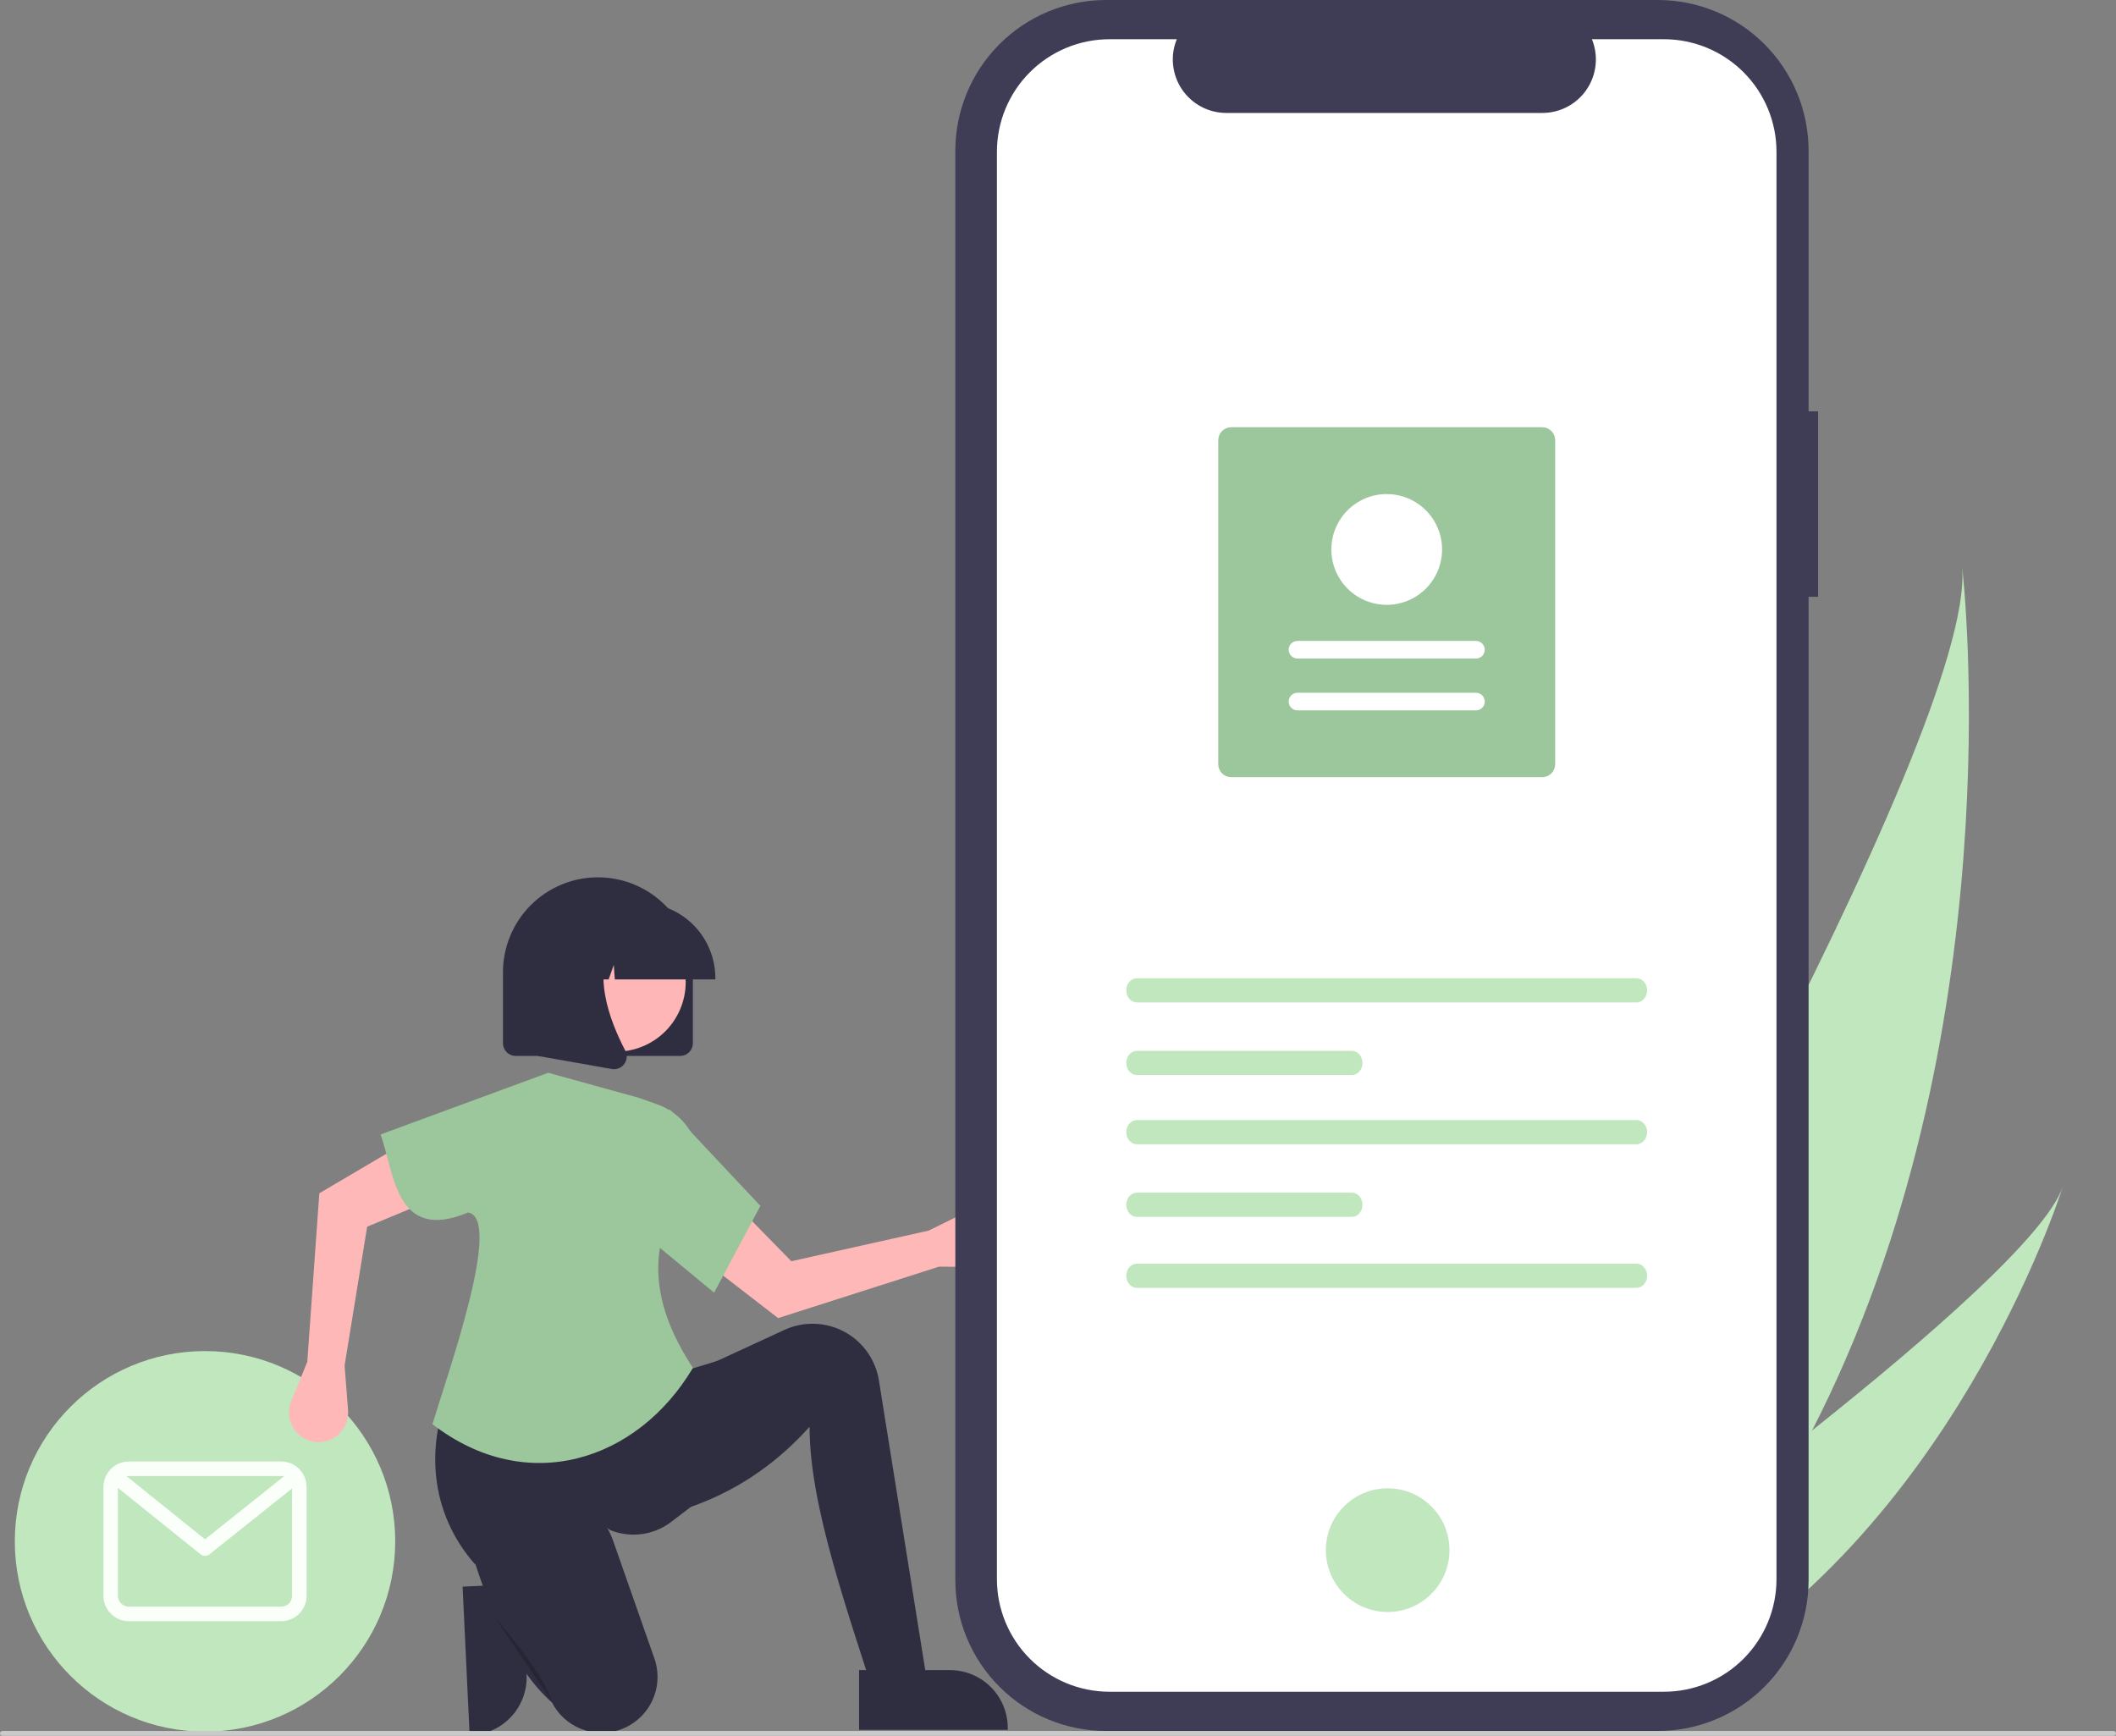 <svg width="562" height="461" viewBox="0 0 562 461" fill="none" xmlns="http://www.w3.org/2000/svg">
<rect x="0" y="0" width="562" height="461" fill="#808080" stroke="none"/>
<g clip-path="url(#clip0_279_88)">
<path d="M138.718 420.649L139.861 444.752L139.861 444.753C140.054 448.827 138.621 452.811 135.878 455.828C133.135 458.845 129.306 460.649 125.234 460.842L124.735 460.866L122.863 421.401L138.718 420.649Z" fill="#2F2E41"/>
<path d="M481.281 379.916C469.805 402.319 455.25 423.985 436.833 443.595C436.424 444.038 436.011 444.47 435.594 444.909L391.96 424.244C392.227 423.801 392.519 423.303 392.834 422.758C411.578 390.676 524.724 194.976 521.149 150.652C521.565 154.308 534.977 275.202 481.281 379.916Z" fill="#C0E7BE"/>
<path d="M445.251 447.582C444.64 447.929 444.014 448.269 443.384 448.598L410.65 433.096C411.108 432.771 411.641 432.387 412.254 431.955C422.282 424.752 452.102 403.142 481.281 379.916C512.638 354.957 543.26 328.14 547.808 315.339C546.884 318.275 518.183 407.501 445.251 447.582Z" fill="#C0E7BE"/>
<path d="M54.451 459.903C82.35 459.903 104.968 437.278 104.968 409.368C104.968 381.458 82.35 358.832 54.451 358.832C26.551 358.832 3.934 381.458 3.934 409.368C3.934 437.278 26.551 459.903 54.451 459.903Z" fill="#C0E7BE"/>
<path d="M74.686 388.161H34.215C32.427 388.163 30.712 388.875 29.448 390.14C28.183 391.405 27.472 393.12 27.47 394.909V423.827C27.472 425.616 28.183 427.331 29.448 428.596C30.712 429.861 32.427 430.572 34.215 430.574H74.686C76.474 430.572 78.189 429.861 79.454 428.596C80.718 427.331 81.429 425.616 81.431 423.827V394.909C81.429 393.12 80.718 391.405 79.453 390.14C78.189 388.875 76.474 388.163 74.686 388.161ZM74.686 392.017C74.928 392.018 75.168 392.049 75.402 392.11L54.455 408.826L33.631 392.076C33.823 392.037 34.019 392.017 34.215 392.017H74.686ZM74.686 426.719H34.215C33.449 426.718 32.714 426.413 32.172 425.871C31.63 425.329 31.325 424.594 31.325 423.827V395.168L53.243 412.798C53.584 413.073 54.009 413.223 54.447 413.223C54.885 413.224 55.31 413.076 55.653 412.803L77.577 395.307V423.827C77.576 424.593 77.271 425.329 76.729 425.871C76.187 426.413 75.453 426.718 74.686 426.719Z" fill="#FBFFFA"/>
<path d="M249.407 336.408L260.71 336.501C261.854 336.51 262.986 336.27 264.027 335.797C265.069 335.324 265.994 334.629 266.74 333.761C267.485 332.893 268.032 331.873 268.343 330.772C268.654 329.671 268.721 328.515 268.539 327.385C268.344 326.17 267.866 325.017 267.144 324.019C266.422 323.022 265.476 322.208 264.382 321.643C263.288 321.079 262.077 320.779 260.846 320.767C259.615 320.756 258.399 321.034 257.295 321.579L246.636 326.841L210.177 334.974L194.558 319L185.586 333.782L206.663 350.072L249.407 336.408Z" fill="#FFB8B8"/>
<path d="M247.288 453.232L233.971 455.794C224.875 427.11 215.019 399.945 215.02 378.936C202.147 393.268 186.183 401.468 167.385 404.043L169.434 372.275L184.8 364.077L208.318 353.218C210.377 352.268 212.598 351.718 214.863 351.599C219.265 351.367 223.598 352.773 227.027 355.545C230.456 358.318 232.738 362.261 233.435 366.616L247.288 453.232Z" fill="#2F2E41"/>
<path d="M183.52 400.2L178.212 404.235C175.929 405.97 173.233 407.078 170.391 407.449C167.548 407.82 164.658 407.44 162.007 406.349C146.805 394.949 136.004 398.312 126.215 415.518C114.474 402.262 111.577 383.116 122.056 363.308L180.19 364.589L191.971 361.002L183.52 400.2Z" fill="#2F2E41"/>
<path d="M164.159 459.566C160.828 460.591 157.242 460.411 154.03 459.057C150.818 457.704 148.185 455.262 146.592 452.162C141.367 447.558 136.959 440.967 133.136 432.953C130.392 427.073 128.037 421.021 126.084 414.834C123.438 406.66 127.862 397.73 136.096 395.284C136.34 395.211 136.588 395.143 136.839 395.078C147.83 392.256 159.118 398.597 162.875 409.309L173.8 440.457C174.445 442.297 174.722 444.246 174.614 446.193C174.507 448.14 174.017 450.047 173.173 451.804C172.328 453.562 171.146 455.136 169.694 456.437C168.242 457.737 166.547 458.739 164.708 459.385C164.526 459.449 164.343 459.509 164.159 459.566Z" fill="#2F2E41"/>
<path opacity="0.2" d="M131.275 429.406C131.275 429.406 144.08 443.753 146.641 451.951L131.275 429.406Z" fill="black"/>
<path d="M81.612 361.698L77.327 372.161C76.893 373.22 76.696 374.361 76.748 375.504C76.8 376.647 77.101 377.764 77.63 378.779C78.158 379.794 78.902 380.681 79.808 381.379C80.715 382.077 81.762 382.568 82.878 382.819C84.079 383.089 85.327 383.074 86.521 382.774C87.714 382.474 88.821 381.897 89.752 381.091C90.682 380.285 91.411 379.272 91.878 378.133C92.346 376.994 92.54 375.761 92.444 374.533L91.521 362.678L97.517 325.795L118.146 317.223L107.76 303.399L84.811 316.922L81.612 361.698Z" fill="#FFB8B8"/>
<path d="M184.032 363.308C169.315 388.037 139.977 397.613 114.849 378.249C119.269 363.72 133.54 323.565 124.321 322.028C104.745 330.24 104.717 310.959 101.055 301.309L145.617 284.913L169.69 291.574L174.625 293.326C177.836 294.466 180.622 296.562 182.607 299.333C184.592 302.104 185.681 305.417 185.727 308.825C175.615 323.44 168.129 339.03 184.032 363.308Z" fill="#9CC69B"/>
<path d="M189.666 343.325L171.995 328.722L177.885 294.648L201.959 320.268L189.666 343.325Z" fill="#9CC69B"/>
<path d="M482.881 109.248H480.355V40.049C480.355 29.427 476.137 19.241 468.629 11.73C461.121 4.219 450.938 0 440.32 0H293.767C283.149 0 272.966 4.219 265.458 11.73C257.95 19.241 253.732 29.427 253.732 40.049V419.679C253.732 430.301 257.95 440.487 265.458 447.998C272.966 455.509 283.149 459.728 293.767 459.728H440.32C450.938 459.728 461.121 455.509 468.628 447.998C476.136 440.487 480.354 430.301 480.354 419.679V158.504H482.88L482.881 109.248Z" fill="#3F3D56"/>
<path d="M441.936 10.418H422.806C423.686 12.576 424.022 14.918 423.784 17.236C423.547 19.554 422.743 21.779 421.444 23.713C420.144 25.647 418.389 27.232 416.333 28.328C414.277 29.424 411.983 29.997 409.653 29.997H325.695C323.366 29.997 321.072 29.424 319.016 28.328C316.961 27.232 315.206 25.647 313.907 23.713C312.607 21.779 311.803 19.555 311.566 17.237C311.328 14.919 311.664 12.578 312.544 10.42H294.673C286.744 10.42 279.139 13.572 273.532 19.181C267.925 24.79 264.775 32.397 264.775 40.33V419.4C264.775 427.333 267.925 434.94 273.532 440.549C279.139 446.159 286.744 449.31 294.673 449.31H441.93C449.86 449.31 457.464 446.159 463.071 440.549C468.678 434.94 471.828 427.333 471.828 419.4V419.4V40.328C471.828 32.395 468.678 24.788 463.071 19.179C457.464 13.57 449.86 10.418 441.93 10.418H441.936L441.936 10.418Z" fill="white"/>
<path d="M368.557 428.126C377.625 428.126 384.975 420.773 384.975 411.702C384.975 402.631 377.625 395.278 368.557 395.278C359.49 395.278 352.139 402.631 352.139 411.702C352.139 420.773 359.49 428.126 368.557 428.126Z" fill="#C0E7BE"/>
<path d="M301.953 259.813C300.401 259.813 299.138 261.255 299.138 263.027C299.138 264.799 300.401 266.241 301.953 266.241H434.65C436.202 266.241 437.465 264.799 437.465 263.027C437.465 261.255 436.202 259.813 434.65 259.813H301.953Z" fill="#C0E7BE"/>
<path d="M301.953 335.616C300.401 335.616 299.138 337.058 299.138 338.83C299.138 340.602 300.401 342.044 301.953 342.044H434.65C436.202 342.044 437.465 340.602 437.465 338.83C437.465 337.058 436.202 335.616 434.65 335.616H301.953Z" fill="#C0E7BE"/>
<path d="M301.953 279.097C300.401 279.097 299.138 280.539 299.138 282.311C299.138 284.083 300.401 285.525 301.953 285.525H359.053C360.605 285.525 361.868 284.083 361.868 282.311C361.868 280.539 360.605 279.097 359.053 279.097H301.953Z" fill="#C0E7BE"/>
<path d="M301.953 297.478C300.401 297.478 299.138 298.92 299.138 300.692C299.138 302.464 300.401 303.906 301.953 303.906H434.65C436.202 303.906 437.465 302.464 437.465 300.692C437.465 298.92 436.202 297.478 434.65 297.478H301.953Z" fill="#C0E7BE"/>
<path d="M301.953 316.762C300.401 316.762 299.138 318.204 299.138 319.976C299.138 321.748 300.401 323.19 301.953 323.19H359.053C360.605 323.19 361.868 321.748 361.868 319.976C361.868 318.204 360.605 316.762 359.053 316.762H301.953Z" fill="#C0E7BE"/>
<path d="M327.004 113.469H409.608C410.52 113.47 411.395 113.833 412.04 114.478C412.685 115.124 413.048 115.999 413.049 116.912V202.972C413.048 203.884 412.685 204.759 412.04 205.405C411.395 206.05 410.52 206.413 409.608 206.415H327.004C326.091 206.413 325.217 206.05 324.571 205.405C323.926 204.759 323.563 203.884 323.562 202.972V116.912C323.563 115.999 323.926 115.124 324.571 114.478C325.217 113.833 326.091 113.47 327.004 113.469Z" fill="#9CC69B"/>
<path d="M392.006 188.668C392.314 188.668 392.618 188.608 392.902 188.491C393.186 188.374 393.444 188.202 393.661 187.985C393.879 187.768 394.051 187.51 394.169 187.226C394.287 186.943 394.348 186.638 394.348 186.331C394.348 186.024 394.288 185.72 394.17 185.436C394.053 185.152 393.88 184.894 393.663 184.677C393.446 184.459 393.188 184.287 392.904 184.17C392.62 184.052 392.316 183.992 392.009 183.992H344.605C344.298 183.992 343.994 184.052 343.71 184.169C343.426 184.286 343.168 184.458 342.95 184.675C342.733 184.892 342.56 185.15 342.442 185.434C342.324 185.717 342.264 186.022 342.264 186.329C342.263 186.636 342.324 186.94 342.441 187.224C342.559 187.508 342.731 187.766 342.949 187.983C343.166 188.201 343.424 188.373 343.708 188.49C343.991 188.608 344.296 188.668 344.603 188.668H392.006Z" fill="white"/>
<path d="M392.006 174.895C392.626 174.895 393.22 174.649 393.659 174.211C394.097 173.772 394.343 173.178 394.343 172.558C394.343 171.938 394.097 171.343 393.659 170.905C393.22 170.466 392.626 170.22 392.006 170.22H344.605C343.985 170.22 343.391 170.466 342.953 170.904C342.514 171.342 342.268 171.937 342.267 172.557C342.267 173.177 342.513 173.771 342.951 174.21C343.389 174.648 343.983 174.895 344.603 174.895H392.006Z" fill="white"/>
<path d="M368.306 131.216C371.215 131.216 374.058 132.079 376.477 133.696C378.896 135.312 380.781 137.61 381.894 140.299C383.008 142.987 383.299 145.946 382.731 148.8C382.164 151.654 380.763 154.276 378.706 156.334C376.649 158.391 374.028 159.793 371.175 160.361C368.322 160.928 365.365 160.637 362.677 159.523C359.989 158.41 357.692 156.524 356.076 154.104C354.46 151.684 353.597 148.84 353.597 145.93C353.602 142.029 355.153 138.289 357.91 135.53C360.667 132.772 364.406 131.22 368.306 131.216Z" fill="white"/>
<path d="M180.638 280.452H136.973C136.075 280.451 135.213 280.094 134.578 279.458C133.943 278.823 133.586 277.961 133.585 277.063V258.235C133.585 251.543 136.242 245.126 140.972 240.395C145.702 235.663 152.117 233.005 158.806 233.005C165.494 233.005 171.909 235.663 176.639 240.395C181.369 245.126 184.026 251.543 184.026 258.235V277.063C184.025 277.961 183.668 278.823 183.033 279.458C182.398 280.094 181.536 280.451 180.638 280.452Z" fill="#2F2E41"/>
<path d="M179.851 269.693C184.75 260.729 181.456 249.49 172.496 244.589C163.535 239.689 152.3 242.984 147.402 251.948C142.503 260.912 145.796 272.151 154.757 277.051C163.718 281.951 174.953 278.657 179.851 269.693Z" fill="#FFB6B6"/>
<path d="M189.993 260.118H163.292L163.018 256.283L161.649 260.118H157.538L156.996 252.517L154.282 260.118H146.327V259.741C146.333 254.45 148.437 249.377 152.177 245.635C155.917 241.894 160.988 239.789 166.278 239.783H170.042C175.331 239.789 180.402 241.894 184.143 245.635C187.883 249.377 189.987 254.45 189.993 259.741V260.118Z" fill="#2F2E41"/>
<path d="M163.074 283.967C162.873 283.966 162.672 283.949 162.474 283.914L142.923 280.463V248.139H164.445L163.912 248.76C156.499 257.409 162.084 271.434 166.073 279.024C166.367 279.58 166.498 280.208 166.451 280.835C166.404 281.462 166.181 282.063 165.808 282.569C165.495 283.002 165.084 283.354 164.609 283.597C164.134 283.84 163.607 283.967 163.074 283.967Z" fill="#2F2E41"/>
<path d="M228.167 443.558L252.289 443.557H252.29C256.367 443.557 260.277 445.177 263.16 448.061C266.042 450.945 267.662 454.856 267.662 458.934V459.434L228.168 459.435L228.167 443.558Z" fill="#2F2E41"/>
<path d="M561.369 461H0.631C0.464 461 0.303 460.933 0.185 460.815C0.067 460.697 0 460.536 0 460.368C0 460.201 0.067 460.04 0.185 459.922C0.303 459.803 0.464 459.737 0.631 459.737H561.369C561.536 459.737 561.697 459.803 561.815 459.922C561.933 460.04 562 460.201 562 460.368C562 460.536 561.933 460.697 561.815 460.815C561.697 460.933 561.536 461 561.369 461Z" fill="#CACACA"/>
</g>
<defs>
<clipPath id="clip0_279_88">
<rect width="562" height="461" fill="white"/>
</clipPath>
</defs>
</svg>
